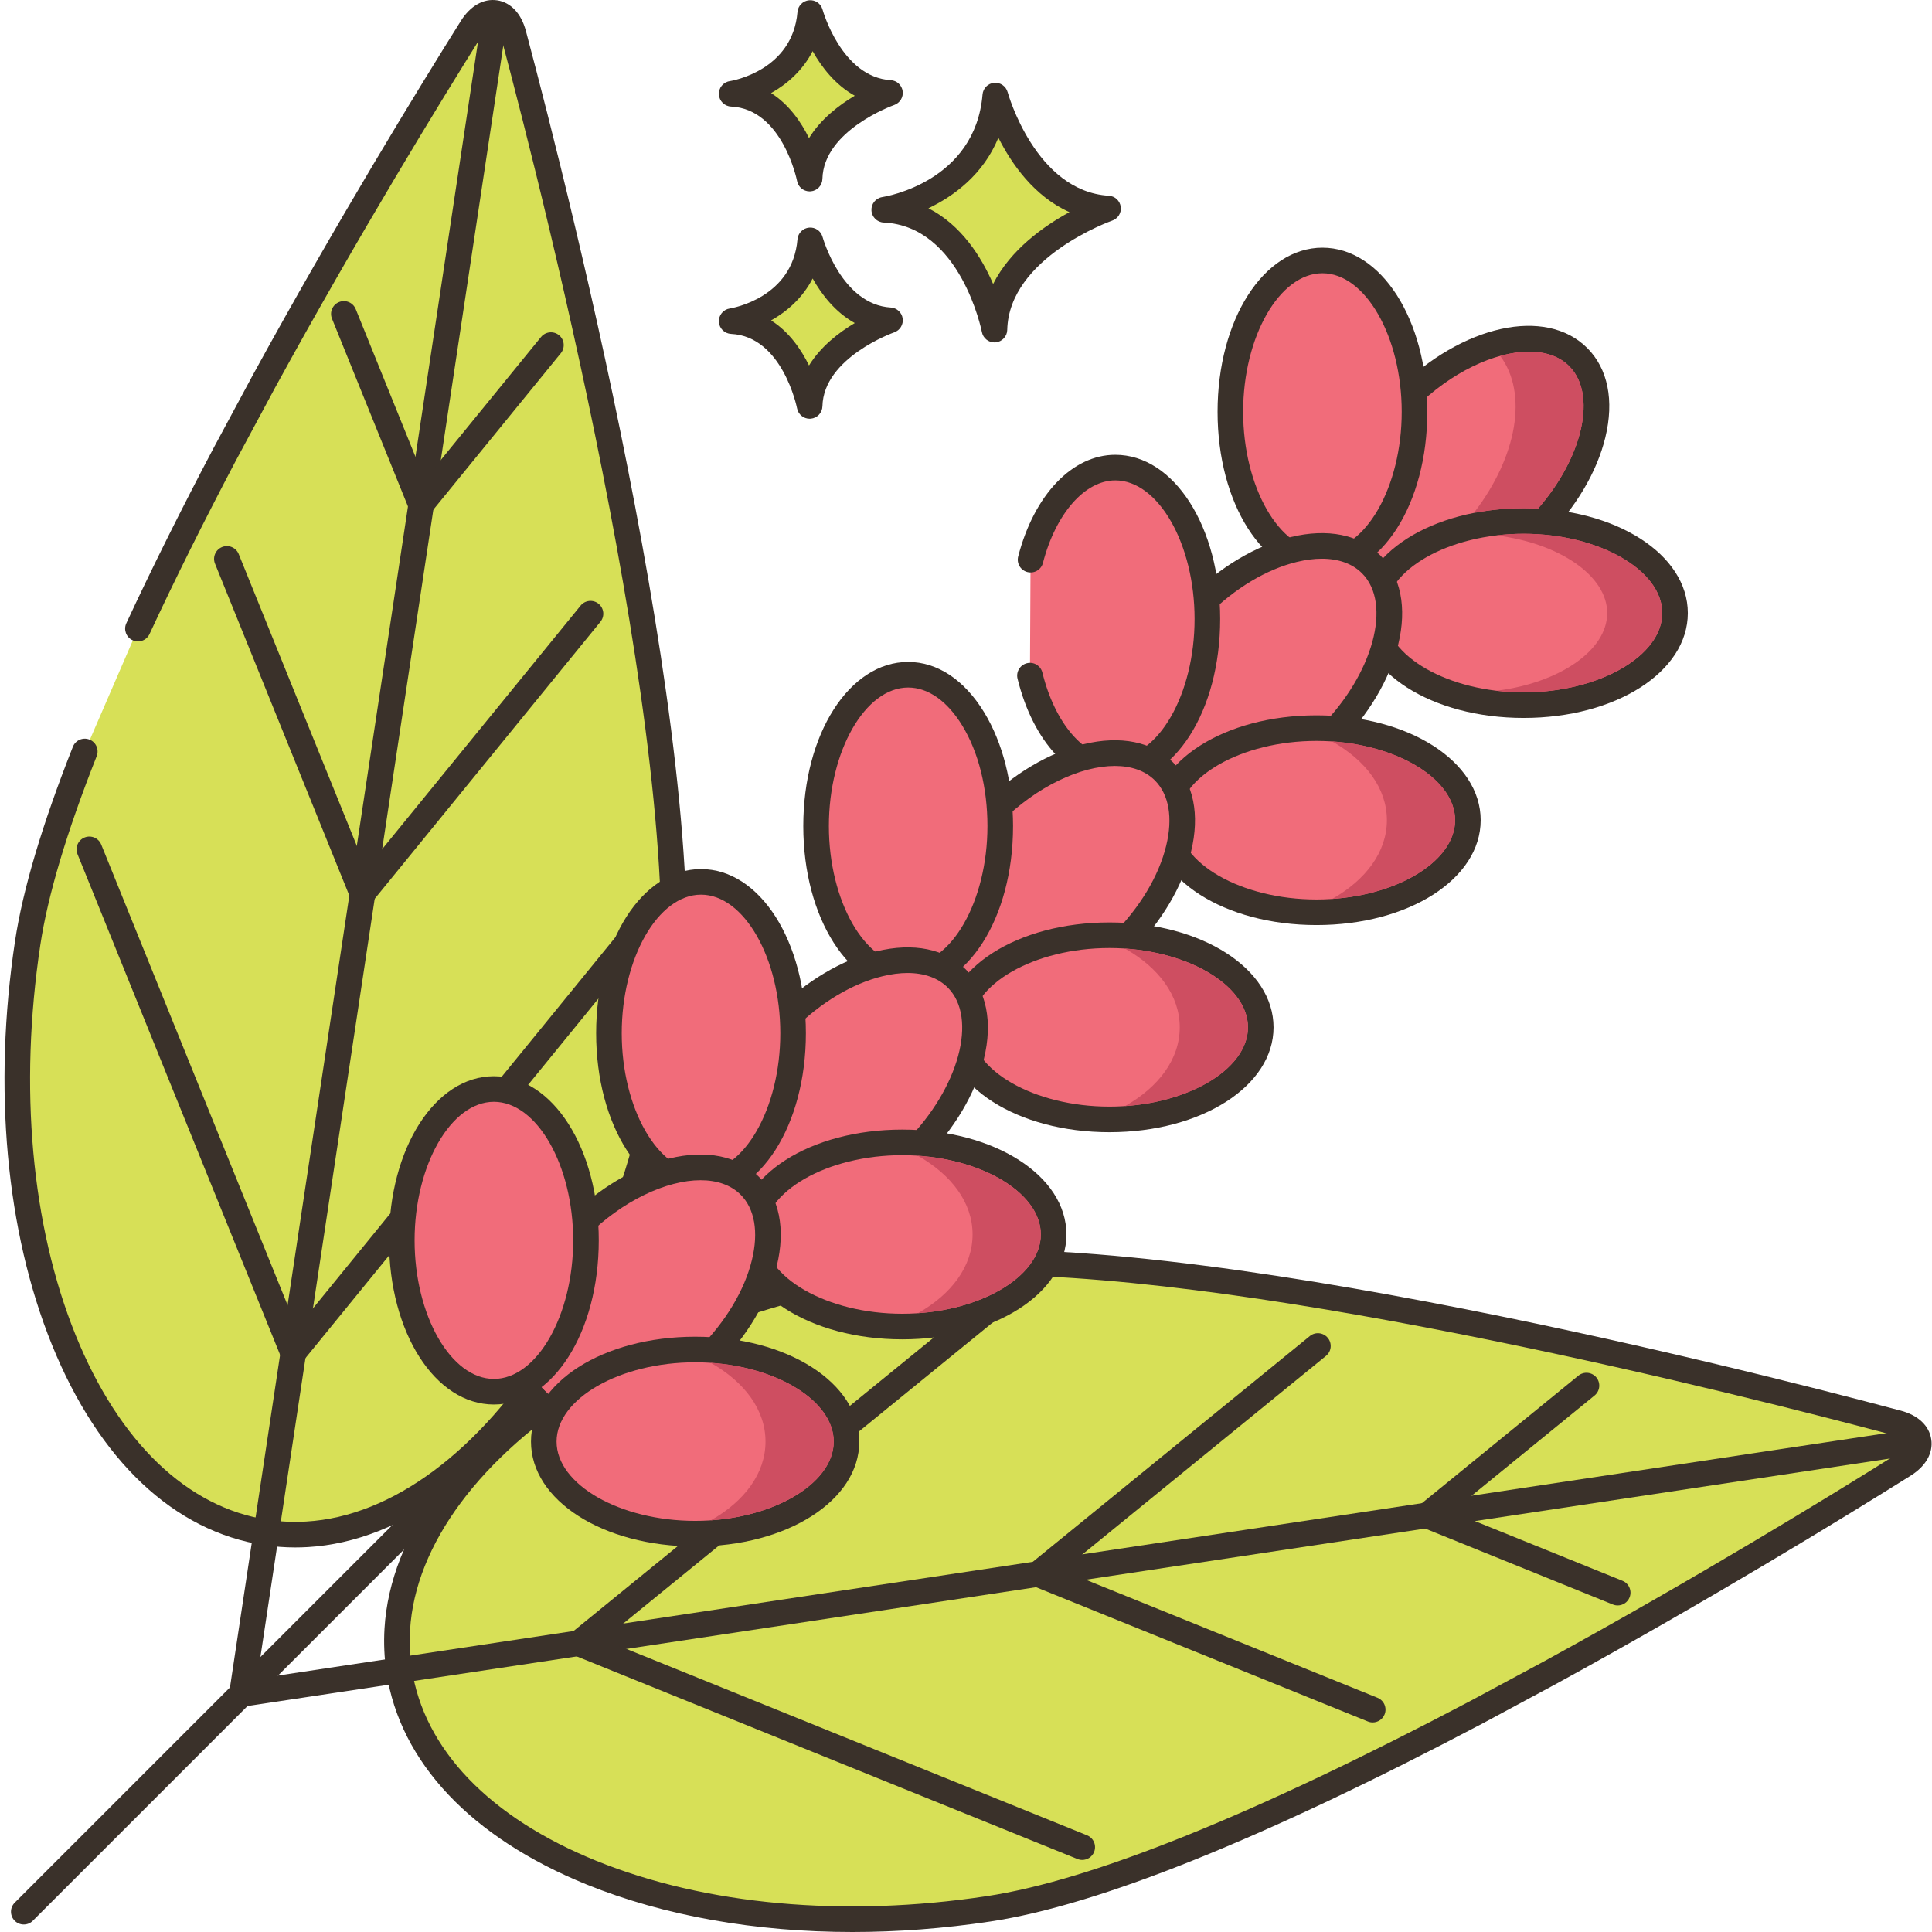 <svg height="453pt" viewBox="-1 0 453 453.058" width="453pt" xmlns="http://www.w3.org/2000/svg"><path d="m443.945 333.703c-40.887-10.898-176.605-45.156-235.781-36.234-27.926 4.203-52.949 13.43-72.531 25.652-25.812 16.051-42.223 37.262-43.5 58.977-.188 3.188-.051 6.387.426 9.582 6.238 41.473 68.141 66.516 138.227 55.949 29.227-4.398 73.164-24.355 114.477-46.141l17.152-9.219c35.648-19.508 67.348-38.934 83.016-48.758 5.23-3.277 4.492-8.223-1.484-9.809zm0 0" fill="#d7e057"/><g fill="#3a312a"><path d="m451.855 337.523c-.48-3.191-3.082-5.645-7.137-6.719-40.488-10.793-177.254-45.309-237.004-36.301-27.496 4.137-52.969 13.156-73.664 26.066-27.25 16.941-43.617 39.301-44.914 61.348-.199 3.414-.051 6.844.453 10.207 3.184 21.148 19.879 38.84 47.016 49.824 18.152 7.344 39.562 11.109 62.273 11.109 10.566 0 21.422-.816 32.355-2.465 25.371-3.816 64.207-19.445 115.449-46.461l17.168-9.234c36.012-19.707 67.566-39.062 83.172-48.848 3.555-2.223 5.316-5.336 4.832-8.527zm-8.02 3.445c-15.547 9.75-46.988 29.035-82.844 48.656l-17.133 9.211c-50.617 26.691-88.816 42.109-113.523 45.824-33.375 5.035-65.863 2.098-91.484-8.273-25.086-10.156-40.477-26.191-43.332-45.152-.438-2.949-.57-5.961-.391-8.965 1.176-20.074 16.52-40.707 42.09-56.605 20.012-12.488 44.699-21.211 71.391-25.227 6.578-.992 14.117-1.441 22.395-1.441 65.477 0 176.477 28.09 212.172 37.605 1.77.469 2.664 1.27 2.746 1.816s-.535 1.578-2.086 2.551zm0 0"/><path d="m451.113 337.645c-.25-1.637-1.773-2.758-3.414-2.52-38.379 5.781-276.402 41.641-391.926 59.059l-.211.039c-1.551.117-2.777 1.41-2.777 2.992 0 1.656 1.344 3 3 3 .285 0 .566-.035.871-.094 115.535-17.422 353.559-53.281 391.938-59.062 1.637-.246 2.762-1.773 2.52-3.414zm0 0"/><path d="m379.445 370.699-44.781-18.121c-1.531-.621-3.285.121-3.906 1.656-.621 1.535.121 3.285 1.656 3.906l44.781 18.121c.371.148.75.219 1.125.219 1.188 0 2.309-.707 2.781-1.875.625-1.535-.117-3.285-1.656-3.906zm0 0"/><path d="m322 398.133-78.586-31.801c-1.531-.621-3.285.121-3.906 1.656-.621 1.535.121 3.285 1.656 3.906l78.586 31.801c.367.148.75.219 1.121.219 1.188 0 2.312-.707 2.785-1.875.621-1.535-.121-3.285-1.656-3.906zm0 0"/><path d="m253.883 430.383-118.168-47.82c-1.531-.617-3.281.125-3.902 1.656-.621 1.539.117 3.285 1.652 3.906l118.168 47.82c.367.148.746.219 1.125.219 1.184 0 2.309-.707 2.781-1.875.621-1.535-.121-3.285-1.656-3.906zm0 0"/><path d="m373.328 323.027c-1.051-1.285-2.934-1.48-4.223-.43l-37.449 30.516c-1.285 1.047-1.477 2.934-.43 4.223.594.727 1.457 1.102 2.328 1.102.664 0 1.336-.219 1.895-.672l37.449-30.516c1.285-1.047 1.477-2.938.43-4.223zm0 0"/><path d="m310.348 313.746c-1.047-1.285-2.938-1.477-4.219-.434l-65.719 53.551c-1.289 1.047-1.48 2.938-.434 4.223.594.727 1.457 1.105 2.328 1.105.664 0 1.34-.223 1.891-.676l65.723-53.551c1.281-1.043 1.477-2.934.43-4.219zm0 0"/><path d="m235.754 303.008c-1.051-1.289-2.938-1.477-4.223-.43l-98.824 80.52c-1.281 1.047-1.473 2.938-.43 4.219.594.73 1.461 1.109 2.328 1.109.668 0 1.336-.223 1.895-.676l98.824-80.523c1.281-1.047 1.473-2.938.43-4.219zm0 0"/></g><path d="m119.383 7.984c-1.586-5.973-6.531-6.711-9.805-1.48-9.828 15.672-29.25 47.367-48.758 83.02l-9.223 17.148c-7.117 13.504-14.031 27.281-20.281 40.742l-12.465 28.809c-6.645 16.801-11.484 32.25-13.391 44.926-10.566 70.086 14.477 131.988 55.949 138.23 3.191.477 6.391.609 9.582.422 21.715-1.273 42.926-17.684 58.977-43.5 12.219-19.582 21.449-44.602 25.648-72.527 8.922-59.176-25.336-194.898-36.234-235.789zm0 0" fill="#d7e057"/><path d="m122.281 7.219c-1.074-4.055-3.523-6.656-6.715-7.141-3.195-.48-6.305 1.281-8.531 4.836-9.789 15.609-29.152 47.176-48.859 83.191l-9.23 17.168c-7.609 14.434-14.457 28.188-20.348 40.875-.699 1.504-.047 3.289 1.457 3.984 1.504.703 3.285.047 3.984-1.457 5.848-12.598 12.652-26.258 20.203-40.582l9.211-17.129c19.625-35.859 38.914-67.312 48.668-82.867.973-1.551 2-2.168 2.551-2.086.543.086 1.344.977 1.816 2.75 10.715 40.207 45 175.949 36.164 234.562-4.02 26.691-12.742 51.375-25.234 71.391-15.895 25.57-36.527 40.91-56.605 42.086-2.996.18-6.012.047-8.957-.391-18.965-2.855-35-18.242-45.156-43.332-10.367-25.621-13.305-58.109-8.273-91.484 1.75-11.621 6.195-26.512 13.215-44.266.609-1.543-.145-3.285-1.688-3.895-1.539-.605-3.281.145-3.891 1.684-7.188 18.18-11.754 33.516-13.57 45.582-5.191 34.422-2.121 68.027 8.645 94.629 10.984 27.133 28.68 43.832 49.832 47.016 2.391.355 4.824.535 7.258.535.98 0 1.961-.031 2.941-.086 22.047-1.293 44.406-17.664 61.344-44.906 12.918-20.699 21.934-46.176 26.07-73.672 9.012-59.754-25.508-196.512-36.301-236.996zm0 0" fill="#3a312a"/><path d="m115.453.816c-1.629-.254-3.168.879-3.418 2.52-5.82 38.5-41.879 277.762-59.223 392.953l-.062.422c-.227 1.641.918 3.156 2.559 3.383.141.02.281.027.418.027 1.473 0 2.758-1.086 2.965-2.586l.055-.387c17.34-115.16 53.402-354.418 59.219-392.918.254-1.637-.871-3.168-2.512-3.414zm0 0" fill="#3a312a"/><path d="m100.508 117.27-18.121-44.785c-.621-1.535-2.375-2.273-3.906-1.652-1.535.621-2.277 2.371-1.656 3.902l18.121 44.785c.473 1.168 1.598 1.875 2.785 1.875.375 0 .754-.074 1.121-.219 1.535-.625 2.277-2.375 1.656-3.906zm0 0" fill="#3a312a"/><path d="m86.758 208.52-31.805-78.582c-.621-1.539-2.371-2.273-3.906-1.656-1.535.621-2.277 2.371-1.652 3.906l31.801 78.582c.473 1.168 1.594 1.875 2.781 1.875.375 0 .758-.07 1.125-.219 1.535-.621 2.273-2.371 1.656-3.906zm0 0" fill="#3a312a"/><path d="m70.523 316.215-47.816-118.164c-.621-1.539-2.371-2.273-3.906-1.656-1.535.621-2.277 2.371-1.656 3.906l47.816 118.164c.473 1.168 1.598 1.879 2.785 1.879.375 0 .754-.074 1.121-.223 1.535-.621 2.277-2.367 1.656-3.906zm0 0" fill="#3a312a"/><path d="m130.062 78.605c-1.285-1.047-3.176-.855-4.223.43l-30.516 37.449c-1.047 1.285-.855 3.176.434 4.223.555.453 1.227.672 1.891.672.871 0 1.734-.375 2.328-1.105l30.516-37.449c1.043-1.285.852-3.176-.43-4.219zm0 0" fill="#3a312a"/><path d="m139.34 141.586c-1.281-1.047-3.172-.855-4.219.434l-53.551 65.719c-1.047 1.285-.855 3.176.434 4.219.555.457 1.227.676 1.891.676.871 0 1.734-.379 2.328-1.105l53.551-65.723c1.047-1.281.852-3.172-.434-4.219zm0 0" fill="#3a312a"/><path d="m150.082 216.184c-1.285-1.047-3.176-.855-4.219.43l-80.523 98.82c-1.047 1.285-.852 3.176.43 4.223.559.453 1.23.676 1.895.676.871 0 1.734-.379 2.328-1.105l80.523-98.824c1.043-1.285.852-3.176-.434-4.219zm0 0" fill="#3a312a"/><path d="m232.371 22.406c-1.949 23.129-26.051 26.777-26.051 26.777 20.695.977 25.852 28.117 25.852 28.117.441-19.352 26.641-28.402 26.641-28.402-19.625-1.172-26.441-26.492-26.441-26.492zm0 0" fill="#d7e057"/><path d="m258.992 45.902c-17.211-1.027-23.664-24.047-23.727-24.281-.383-1.406-1.73-2.336-3.168-2.203-1.449.133-2.594 1.285-2.719 2.734-1.719 20.43-22.625 23.93-23.508 24.066-1.523.23-2.625 1.578-2.543 3.121.078 1.539 1.312 2.77 2.855 2.844 18.055.848 22.996 25.434 23.043 25.684.273 1.422 1.52 2.434 2.945 2.434.082 0 .168-.004.25-.012 1.527-.125 2.715-1.387 2.75-2.918.391-17.02 24.383-25.555 24.625-25.641 1.352-.469 2.188-1.828 1.988-3.246-.195-1.414-1.363-2.496-2.793-2.582zm-27.129 20.695c-2.715-6.262-7.418-13.816-15.176-17.754 5.863-2.809 12.82-7.824 16.406-16.547 3.102 6.145 8.398 13.762 16.668 17.449-6.016 3.277-13.848 8.809-17.898 16.852zm0 0" fill="#3a312a"/><path d="m188.973 56.367c-1.379 16.359-18.426 18.941-18.426 18.941 14.637.691 18.285 19.891 18.285 19.891.312-13.688 18.844-20.09 18.844-20.09-13.883-.832-18.703-18.742-18.703-18.742zm0 0" fill="#d7e057"/><path d="m207.855 72.113c-11.531-.691-15.941-16.371-15.988-16.531-.379-1.402-1.699-2.34-3.164-2.203-1.449.129-2.598 1.285-2.719 2.734-1.156 13.742-15.293 16.137-15.883 16.23-1.527.227-2.625 1.578-2.547 3.121.078 1.539 1.312 2.766 2.855 2.84 12.07.57 15.445 17.289 15.477 17.453.273 1.426 1.52 2.441 2.949 2.441.082 0 .164-.004.25-.012 1.527-.125 2.715-1.387 2.75-2.922.262-11.418 16.664-17.266 16.824-17.32 1.352-.469 2.188-1.828 1.992-3.246-.199-1.418-1.367-2.5-2.797-2.586zm-19.168 13.59c-1.848-3.773-4.68-7.895-8.895-10.562 3.711-2.082 7.395-5.258 9.742-9.832 2.113 3.75 5.309 7.91 9.883 10.449-3.703 2.199-7.98 5.477-10.73 9.945zm0 0" fill="#3a312a"/><path d="m188.973 3.051c-1.379 16.359-18.426 18.945-18.426 18.945 14.637.688 18.285 19.887 18.285 19.887.312-13.691 18.844-20.09 18.844-20.09-13.883-.832-18.703-18.742-18.703-18.742zm0 0" fill="#d7e057"/><path d="m207.855 18.797c-11.531-.691-15.941-16.371-15.988-16.531-.379-1.402-1.699-2.34-3.164-2.203-1.449.129-2.598 1.285-2.719 2.734-1.156 13.742-15.293 16.137-15.883 16.23-1.527.23-2.625 1.578-2.547 3.117.078 1.543 1.312 2.77 2.855 2.844 12.07.566 15.445 17.289 15.477 17.453.27 1.422 1.52 2.438 2.945 2.438.082 0 .164-.004.25-.008 1.527-.125 2.715-1.391 2.75-2.922.262-11.418 16.664-17.27 16.824-17.324 1.352-.469 2.188-1.828 1.992-3.246-.195-1.414-1.363-2.496-2.793-2.582zm-19.168 13.59c-1.848-3.77-4.68-7.891-8.895-10.559 3.711-2.082 7.395-5.262 9.742-9.832 2.113 3.746 5.309 7.906 9.883 10.449-3.703 2.199-7.98 5.477-10.73 9.941zm0 0" fill="#3a312a"/><path d="m369.062 83.738c-8.434-8.434-26.508-4.031-40.367 9.828-13.863 13.863-18.262 31.938-9.832 40.367 8.434 8.434 26.508 4.031 40.367-9.828 13.863-13.859 18.266-31.934 9.832-40.367zm0 0" fill="#f16c7a"/><path d="m371.184 81.617c-9.75-9.75-29.344-5.434-44.609 9.828-7.086 7.086-12.082 15.48-14.066 23.629-2.113 8.68-.609 16.129 4.238 20.977 3.414 3.418 8.121 5.172 13.645 5.172 2.312 0 4.77-.305 7.336-.93 8.148-1.984 16.539-6.98 23.629-14.07 7.086-7.086 12.082-15.477 14.066-23.629 2.113-8.68.605-16.129-4.238-20.977zm-14.074 40.367c-12.453 12.453-29 16.953-36.121 9.828-7.129-7.125-2.629-23.672 9.828-36.125 8.434-8.434 18.742-13.219 26.727-13.219 3.812 0 7.094 1.086 9.398 3.391 7.125 7.125 2.625 23.668-9.832 36.125zm0 0" fill="#3a312a"/><path d="m356.273 122.172c-19.602 0-35.496 9.668-35.496 21.594s15.895 21.594 35.496 21.594c19.602 0 35.492-9.668 35.492-21.594.004-11.926-15.891-21.594-35.492-21.594zm0 0" fill="#f16c7a"/><path d="m356.273 119.172c-21.586 0-38.492 10.801-38.492 24.594 0 13.789 16.906 24.594 38.492 24.594 21.586 0 38.496-10.805 38.496-24.594 0-13.793-16.91-24.594-38.496-24.594zm0 43.188c-17.613 0-32.492-8.516-32.492-18.594s14.879-18.594 32.492-18.594c17.613 0 32.496 8.512 32.496 18.594 0 10.078-14.883 18.594-32.496 18.594zm0 0" fill="#3a312a"/><path d="m309.082 61.082c-11.926 0-21.594 15.887-21.594 35.492s9.668 35.492 21.594 35.492 21.594-15.887 21.594-35.492-9.668-35.492-21.594-35.492zm0 0" fill="#f16c7a"/><path d="m309.082 58.082c-13.789 0-24.59 16.906-24.59 38.492 0 21.586 10.801 38.492 24.59 38.492 13.793 0 24.594-16.906 24.594-38.492 0-21.586-10.801-38.492-24.594-38.492zm0 70.984c-10.078 0-18.59-14.879-18.59-32.496 0-17.613 8.512-32.492 18.59-32.492 10.082 0 18.594 14.879 18.594 32.492 0 17.617-8.512 32.496-18.594 32.496zm0 0" fill="#3a312a"/><path d="m320.488 132.312c-8.434-8.434-26.508-4.031-40.367 9.828-13.863 13.863-18.262 31.938-9.832 40.371 8.434 8.43 26.508 4.031 40.367-9.832 13.863-13.863 18.266-31.934 9.832-40.367zm0 0" fill="#f16c7a"/><path d="m322.609 130.191c-4.848-4.848-12.297-6.355-20.98-4.242-8.148 1.988-16.539 6.984-23.629 14.07-15.262 15.262-19.578 34.859-9.828 44.609 3.414 3.418 8.121 5.172 13.645 5.172 2.312 0 4.77-.305 7.336-.93 8.148-1.988 16.543-6.984 23.629-14.07 7.086-7.09 12.082-15.48 14.066-23.629 2.113-8.684.609-16.133-4.238-20.98zm-14.074 40.367c-12.453 12.453-28.996 16.957-36.125 9.828-7.125-7.125-2.625-23.668 9.832-36.125 6.32-6.32 13.707-10.75 20.805-12.48 2.09-.508 4.066-.762 5.895-.762 3.918 0 7.168 1.156 9.422 3.414 7.129 7.125 2.629 23.668-9.828 36.125zm0 0" fill="#3a312a"/><path d="m343.195 192.336c0-11.926-15.891-21.594-35.496-21.594-19.602 0-35.492 9.668-35.492 21.594 0 11.926 15.891 21.594 35.492 21.594 19.605 0 35.496-9.668 35.496-21.594zm0 0" fill="#f16c7a"/><path d="m307.699 167.746c-21.586 0-38.496 10.801-38.496 24.59 0 13.789 16.91 24.594 38.496 24.594 21.586 0 38.492-10.801 38.492-24.594.004-13.789-16.906-24.59-38.492-24.59zm0 43.184c-17.613 0-32.492-8.512-32.492-18.594 0-10.078 14.879-18.59 32.492-18.59 17.617 0 32.496 8.512 32.496 18.59 0 10.082-14.879 18.594-32.496 18.594zm0 0" fill="#3a312a"/><path d="m260.512 109.652c-8.926 0-16.582 8.902-19.875 21.594l-.141 27.195c3.203 13.012 10.949 22.199 20.012 22.199 11.926 0 21.594-15.887 21.594-35.492 0-19.605-9.668-35.496-21.59-35.496zm0 0" fill="#f16c7a"/><path d="m260.512 106.652c-10.082 0-19.02 9.359-22.777 23.84-.414 1.605.547 3.242 2.152 3.656 1.609.418 3.242-.543 3.656-2.148 3-11.57 9.82-19.348 16.969-19.348 10.078 0 18.59 14.883 18.59 32.496 0 17.613-8.512 32.492-18.59 32.492-7.297 0-14.168-8.004-17.102-19.918-.395-1.609-2.023-2.594-3.629-2.195-1.609.398-2.594 2.023-2.195 3.633 3.66 14.871 12.66 24.48 22.926 24.48 13.789 0 24.59-16.906 24.59-38.492 0-21.586-10.801-38.496-24.59-38.496zm0 0" fill="#3a312a"/><path d="m271.914 180.887c-8.43-8.434-26.504-4.031-40.367 9.828-13.859 13.863-18.262 31.934-9.828 40.367 8.434 8.434 26.508 4.031 40.367-9.828 13.859-13.863 18.262-31.938 9.828-40.367zm0 0" fill="#f16c7a"/><path d="m274.035 178.766c-4.848-4.848-12.297-6.355-20.977-4.242-8.152 1.984-16.547 6.98-23.633 14.07-7.09 7.086-12.086 15.477-14.07 23.629-2.113 8.68-.605 16.129 4.242 20.977 3.414 3.418 8.121 5.172 13.645 5.172 2.312 0 4.77-.309 7.332-.93 8.152-1.988 16.543-6.984 23.629-14.07 7.09-7.086 12.086-15.48 14.07-23.633 2.113-8.676.609-16.125-4.238-20.973zm-1.59 19.555c-1.73 7.102-6.164 14.488-12.484 20.809-6.316 6.32-13.707 10.754-20.805 12.484-6.566 1.594-12.008.656-15.316-2.652-7.129-7.125-2.629-23.672 9.828-36.125 8.434-8.438 18.742-13.219 26.73-13.219 3.809 0 7.094 1.086 9.395 3.391 3.309 3.309 4.25 8.75 2.652 15.312zm0 0" fill="#3a312a"/><path d="m259.125 219.316c-19.602 0-35.492 9.668-35.492 21.598 0 11.926 15.891 21.594 35.492 21.594 19.605 0 35.496-9.668 35.496-21.594 0-11.93-15.891-21.598-35.496-21.598zm0 0" fill="#f16c7a"/><path d="m259.125 216.316c-21.586 0-38.492 10.801-38.492 24.594 0 13.789 16.906 24.594 38.492 24.594s38.496-10.805 38.496-24.594c0-13.789-16.91-24.594-38.496-24.594zm0 43.188c-17.613 0-32.492-8.516-32.492-18.59 0-10.082 14.879-18.598 32.492-18.598 17.617 0 32.496 8.516 32.496 18.598 0 10.074-14.883 18.59-32.496 18.59zm0 0" fill="#3a312a"/><path d="m211.938 158.227c-11.926 0-21.594 15.891-21.594 35.496 0 19.602 9.668 35.492 21.594 35.492s21.594-15.891 21.594-35.492c-.004-19.605-9.668-35.496-21.594-35.496zm0 0" fill="#f16c7a"/><path d="m229.77 167.062c-4.645-7.633-10.977-11.836-17.832-11.836-13.789 0-24.594 16.906-24.594 38.492s10.805 38.496 24.594 38.496c13.793 0 24.594-16.91 24.594-38.496-.004-10.02-2.402-19.488-6.762-26.656zm-17.832 59.152c-10.082 0-18.594-14.879-18.594-32.496 0-17.613 8.512-32.492 18.594-32.492 4.68 0 9.191 3.18 12.703 8.953 3.797 6.242 5.887 14.602 5.887 23.539 0 17.617-8.512 32.496-18.59 32.496zm0 0" fill="#3a312a"/><path d="m223.34 229.461c-8.43-8.434-26.504-4.031-40.363 9.828-13.863 13.863-18.266 31.934-9.832 40.367 8.434 8.434 26.508 4.031 40.367-9.828 13.859-13.863 18.262-31.938 9.828-40.367zm0 0" fill="#f16c7a"/><path d="m225.461 227.34c-4.848-4.852-12.301-6.355-20.977-4.242-8.152 1.988-16.543 6.984-23.633 14.07-7.086 7.086-12.082 15.48-14.07 23.629-2.113 8.684-.605 16.133 4.242 20.98 3.414 3.414 8.121 5.172 13.645 5.172 2.312 0 4.77-.309 7.336-.934 8.148-1.984 16.539-6.98 23.629-14.066 7.086-7.086 12.082-15.48 14.066-23.633 2.117-8.68.609-16.129-4.238-20.977zm-14.07 40.363c-12.457 12.457-29 16.957-36.125 9.832-3.309-3.312-4.25-8.75-2.652-15.316 1.73-7.098 6.164-14.488 12.484-20.809 6.32-6.32 13.711-10.75 20.809-12.48 2.086-.508 4.062-.762 5.891-.762 3.918 0 7.164 1.156 9.422 3.414 7.125 7.125 2.625 23.668-9.828 36.121zm0 0" fill="#3a312a"/><path d="m246.047 289.484c0-11.926-15.891-21.594-35.496-21.594-19.602 0-35.492 9.668-35.492 21.594s15.891 21.594 35.492 21.594c19.605 0 35.496-9.668 35.496-21.594zm0 0" fill="#f16c7a"/><path d="m210.551 264.891c-21.586 0-38.492 10.805-38.492 24.594 0 13.793 16.906 24.594 38.492 24.594 21.586 0 38.496-10.801 38.496-24.594 0-13.789-16.91-24.594-38.496-24.594zm0 43.188c-17.613 0-32.492-8.516-32.492-18.594s14.879-18.594 32.492-18.594c17.617 0 32.496 8.516 32.496 18.594s-14.879 18.594-32.496 18.594zm0 0" fill="#3a312a"/><path d="m163.363 206.801c-11.926 0-21.594 15.891-21.594 35.492 0 19.602 9.668 35.496 21.594 35.496s21.594-15.895 21.594-35.496c0-19.602-9.668-35.492-21.594-35.492zm0 0" fill="#f16c7a"/><path d="m163.363 203.801c-13.789 0-24.594 16.906-24.594 38.492 0 21.586 10.801 38.496 24.594 38.496 13.789 0 24.59-16.91 24.59-38.496.004-21.586-10.801-38.492-24.59-38.492zm0 70.988c-10.082 0-18.594-14.879-18.594-32.496 0-17.613 8.512-32.492 18.594-32.492 10.078 0 18.59 14.879 18.59 32.492.004 17.617-8.512 32.496-18.59 32.496zm0 0" fill="#3a312a"/><path d="m174.762 278.031c-8.434-8.434-26.504-4.031-40.367 9.828-13.859 13.863-18.262 31.934-9.828 40.367 8.434 8.434 26.508 4.031 40.367-9.828 13.863-13.859 18.262-31.934 9.828-40.367zm0 0" fill="#f16c7a"/><path d="m176.887 275.914c-4.844-4.852-12.293-6.355-20.977-4.242-8.152 1.984-16.543 6.98-23.629 14.066-15.262 15.266-19.582 34.859-9.832 44.609 3.418 3.418 8.125 5.172 13.645 5.172 2.316 0 4.77-.309 7.336-.93 8.152-1.984 16.543-6.98 23.629-14.07 7.09-7.086 12.086-15.477 14.066-23.629 2.117-8.68.613-16.129-4.238-20.977zm-1.59 19.555c-1.727 7.098-6.16 14.488-12.48 20.809-12.457 12.453-28.996 16.957-36.125 9.828-7.125-7.125-2.625-23.668 9.828-36.125 8.434-8.434 18.742-13.215 26.73-13.215 3.812 0 7.094 1.09 9.398 3.387 3.305 3.312 4.25 8.75 2.648 15.316zm0 0" fill="#3a312a"/><path d="m197.473 338.059c0-11.926-15.891-21.594-35.492-21.594-19.605 0-35.496 9.668-35.496 21.594 0 11.926 15.891 21.594 35.496 21.594 19.602 0 35.492-9.668 35.492-21.594zm0 0" fill="#f16c7a"/><path d="m161.98 313.465c-21.586 0-38.492 10.801-38.492 24.594 0 13.789 16.906 24.59 38.492 24.59 21.586 0 38.496-10.801 38.496-24.59-.004-13.789-16.91-24.594-38.496-24.594zm0 43.184c-17.613 0-32.492-8.512-32.492-18.59 0-10.082 14.879-18.594 32.492-18.594s32.496 8.512 32.496 18.594c-.004 10.078-14.883 18.59-32.496 18.59zm0 0" fill="#3a312a"/><path d="m136.383 290.867c0-19.602-9.668-35.492-21.594-35.492-11.926 0-21.594 15.891-21.594 35.492 0 19.605 9.668 35.496 21.594 35.496 11.926 0 21.594-15.891 21.594-35.496zm0 0" fill="#f16c7a"/><path d="m114.789 252.375c-13.789 0-24.594 16.906-24.594 38.492 0 21.586 10.801 38.496 24.594 38.496 13.793 0 24.594-16.91 24.594-38.496 0-21.586-10.801-38.492-24.594-38.492zm0 70.988c-10.082 0-18.594-14.883-18.594-32.496 0-17.613 8.512-32.492 18.594-32.492 10.078 0 18.594 14.879 18.594 32.492 0 17.613-8.516 32.496-18.594 32.496zm0 0" fill="#3a312a"/><path d="m126.715 326.133c-1.172-1.172-3.066-1.172-4.238 0l-120.051 120.051c-1.172 1.168-1.172 3.07 0 4.242.586.586 1.352.875 2.117.875.77 0 1.539-.289 2.121-.875l120.051-120.051c1.172-1.172 1.172-3.074 0-4.242zm0 0" fill="#3a312a"/><path d="m366.941 85.859c-2.301-2.301-5.582-3.383-9.402-3.383-2.117 0-4.398.34-6.758 1 6.539 8.801 3.961 23.523-6.039 36.602.18.039.34.059.52.102 3.48-.66 7.18-1 11.02-1 1.121 0 2.238.039 3.34.098 10.52-12.059 13.941-26.801 7.32-33.418zm0 0" fill="#ce4e61"/><path d="m311.34 173.859c7.941 4.48 12.859 11.039 12.859 18.48 0 7.418-4.918 14-12.82 18.457 15.961-1.078 28.82-9.098 28.82-18.457 0-9.383-12.879-17.402-28.859-18.48zm0 0" fill="#ce4e61"/><path d="m262.781 222.438c7.918 4.48 12.84 11.039 12.84 18.48 0 7.422-4.902 13.98-12.82 18.461 15.961-1.082 28.82-9.082 28.82-18.461 0-9.379-12.879-17.398-28.84-18.48zm0 0" fill="#ce4e61"/><path d="m214.199 271.02c7.922 4.48 12.84 11.02 12.84 18.457 0 7.441-4.898 14-12.797 18.461 15.938-1.078 28.797-9.098 28.797-18.461 0-9.379-12.879-17.379-28.84-18.457zm0 0" fill="#ce4e61"/><path d="m165.621 319.578c7.941 4.48 12.863 11.039 12.863 18.48 0 7.418-4.922 14-12.82 18.461 15.957-1.082 28.82-9.102 28.82-18.461-.004-9.379-12.883-17.398-28.863-18.48zm0 0" fill="#ce4e61"/><path d="m356.266 125.164c-2.16 0-4.301.117-6.359.398 14.598 1.781 25.957 9.398 25.957 18.199 0 8.82-11.379 16.441-26 18.219 2.082.242 4.223.383 6.402.383 17.617 0 32.5-8.52 32.5-18.602 0-10.078-14.883-18.598-32.5-18.598zm0 0" fill="#ce4e61"/></svg>